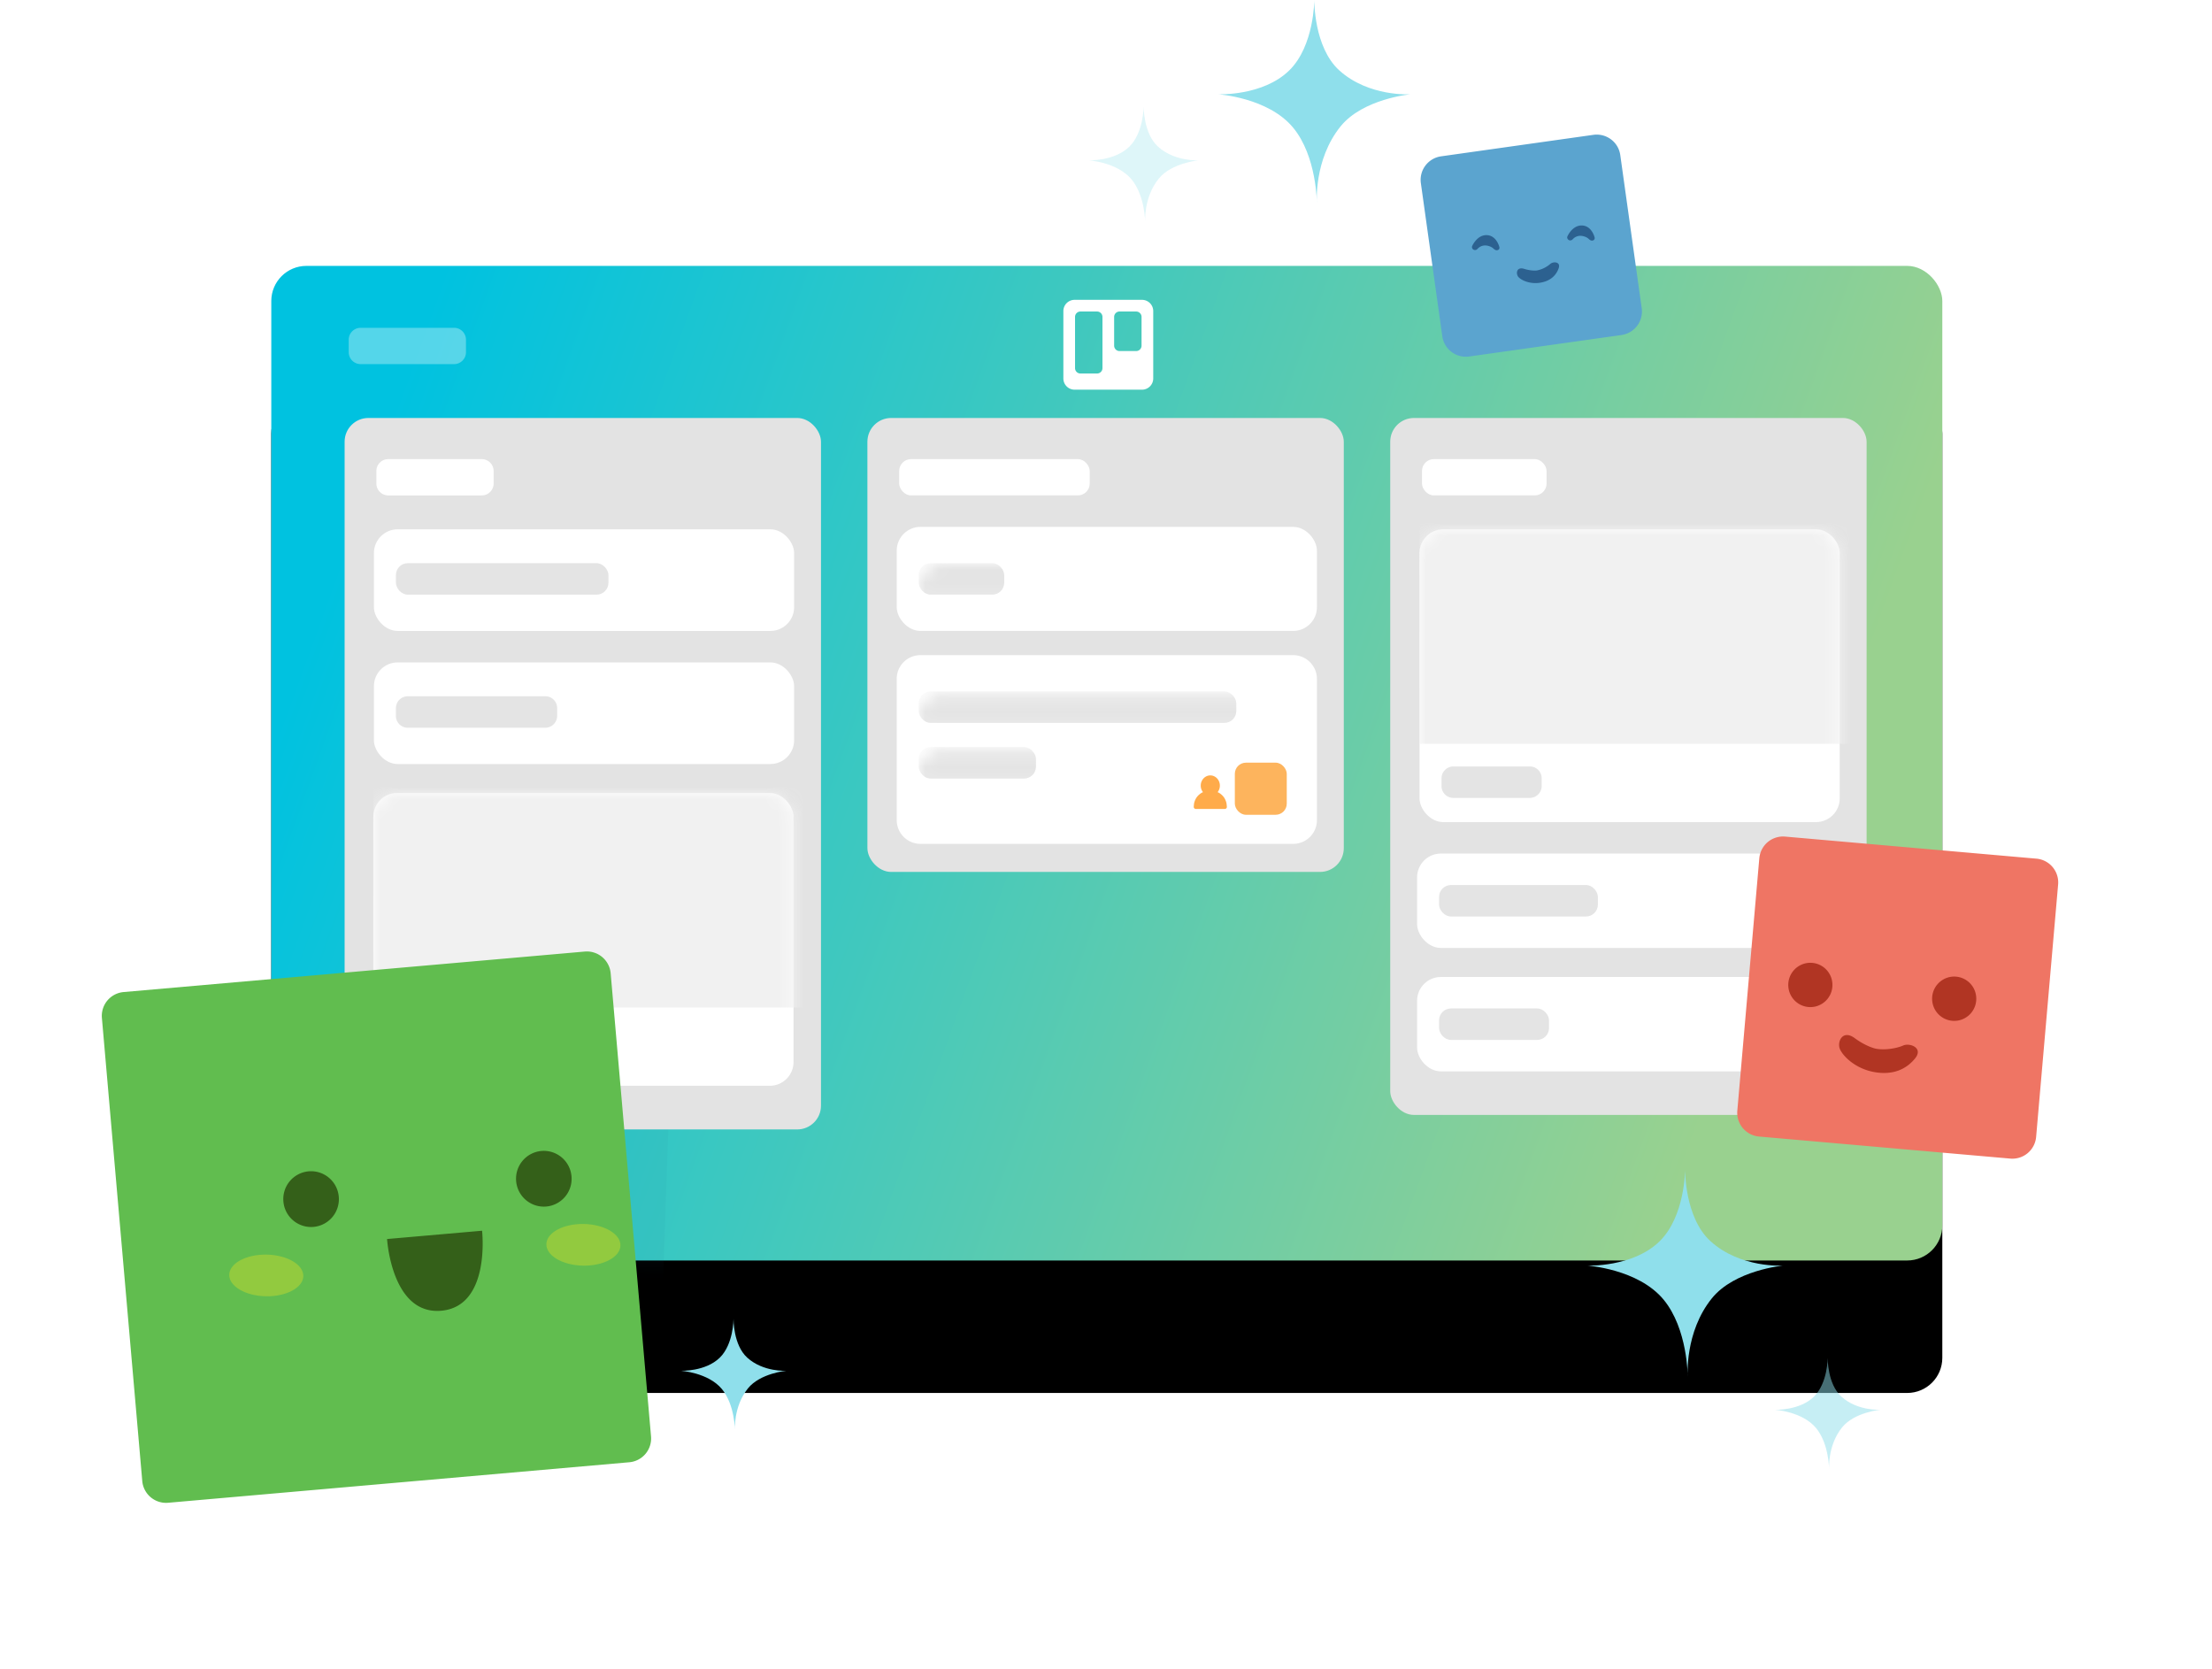 <svg width="167" height="126" xmlns="http://www.w3.org/2000/svg" xmlns:xlink="http://www.w3.org/1999/xlink"><defs><linearGradient x1="0%" y1="46.189%" x2="90.29%" y2="65.931%" id="c"><stop stop-color="#00C2E0" offset="0%"/><stop stop-color="#99D18F" offset="100%"/></linearGradient><rect id="a" x="13.281" y=".046" width="126.157" height="75.077" rx="2.65"/><filter x="-28.9%" y="-35.3%" width="157.9%" height="197.2%" filterUnits="objectBoundingBox" id="b"><feOffset dy="10" in="SourceAlpha" result="shadowOffsetOuter1"/><feGaussianBlur stdDeviation="10.5" in="shadowOffsetOuter1" result="shadowBlurOuter1"/><feColorMatrix values="0 0 0 0 0 0 0 0 0 0 0 0 0 0 0 0 0 0 0.15 0" in="shadowBlurOuter1"/></filter><rect id="e" x="0" y="0" width="31.724" height="7.855" rx="1.794"/><path d="M0 1.973C0 .984.8.183 1.796.183h28.131c.992 0 1.797.807 1.797 1.79V12.64c0 .988-.8 1.79-1.797 1.79H1.797A1.797 1.797 0 0 1 0 12.64V1.973z" id="g"/><rect id="i" x="0" y="0" width="31.724" height="22.103" rx="1.794"/><rect id="k" x="0" y="0" width="31.724" height="7.124" rx="1.794"/><rect id="l" x="0" y="0" width="31.724" height="7.124" rx="1.794"/><rect id="m" x="0" y="0" width="31.724" height="22.103" rx="1.794"/><path id="o" d="M2.077.093H0v1.142h2.077z"/></defs><g fill="none" fill-rule="evenodd"><g transform="translate(7.201 20.025)"><mask id="d" fill="#fff"><use xlink:href="#a"/></mask><use fill="#000" filter="url(#b)" xlink:href="#a"/><use fill="url(#c)" xlink:href="#a"/><path d="M4.21 61.286c0-.996.805-1.802 1.807-1.802l34.941.005c.999 0 1.808.808 1.808 1.801l.005 35.095c0 .995-.805 1.801-1.808 1.801l-34.94-.004a1.806 1.806 0 0 1-1.81-1.802L4.21 61.286z" fill="#125C82" opacity=".222" mask="url(#d)" transform="rotate(2 23.49 78.835)"/><g mask="url(#d)"><g transform="translate(58.286 11.526)"><rect fill="#E3E3E3" width="35.966" height="34.267" rx="1.794"/><g transform="translate(2.213 8.22)"><mask id="f" fill="#fff"><use xlink:href="#e"/></mask><use fill="#FFF" xlink:href="#e"/><rect fill="#E4E4E4" mask="url(#f)" x="1.66" y="2.74" width="6.455" height="2.375" rx=".897"/></g><g transform="translate(2.213 17.719)"><mask id="h" fill="#fff"><use xlink:href="#g"/></mask><use fill="#FFF" xlink:href="#g"/><rect fill="#E4E4E4" mask="url(#h)" x="1.66" y="2.923" width="23.977" height="2.375" rx=".897"/><rect fill="#E4E4E4" mask="url(#h)" x="1.66" y="7.124" width="8.853" height="2.375" rx=".897"/></g><rect fill="#FFF" x="2.398" y="3.105" width="14.386" height="2.74" rx=".897"/></g><g transform="translate(97.757 11.526)"><rect fill="#E3E3E3" width="35.966" height="52.609" rx="1.794"/><g transform="translate(2.213 8.403)"><mask id="j" fill="#fff"><use xlink:href="#i"/></mask><use fill="#FFF" xlink:href="#i"/><path fill="#F1F1F1" mask="url(#j)" d="M.011-.71h34.42v16.905H.012z"/><path d="M1.66 18.8a.9.9 0 0 1 .897-.898h5.768c.495 0 .897.392.897.897v.58a.9.9 0 0 1-.897.897H2.557a.891.891 0 0 1-.897-.898V18.8z" fill="#E4E4E4" mask="url(#j)"/></g><g transform="translate(2.029 32.88)"><use fill="#FFF" xlink:href="#k"/><rect fill="#E4E4E4" x="1.66" y="2.375" width="11.989" height="2.375" rx=".897"/></g><g transform="translate(2.029 42.197)"><use fill="#FFF" xlink:href="#l"/><rect fill="#E4E4E4" x="1.66" y="2.375" width="8.3" height="2.375" rx=".897"/></g><rect fill="#FFF" x="2.398" y="3.105" width="9.406" height="2.74" rx=".897"/></g><g transform="translate(18.816 4.715)"><rect fill="#E3E3E3" y="6.811" width="35.966" height="53.705" rx="1.794"/><g transform="translate(2.213 15.032)"><rect fill="#FFF" y=".183" width="31.724" height="7.672" rx="1.794"/><rect fill="#E4E4E4" x="1.66" y="2.74" width="16.046" height="2.375" rx=".897"/></g><g transform="translate(2.213 25.078)"><rect fill="#FFF" y=".183" width="31.724" height="7.672" rx="1.794"/><path d="M1.66 3.638a.9.9 0 0 1 .895-.898h10.383a.89.89 0 0 1 .895.898v.579a.9.9 0 0 1-.895.898H2.555a.89.89 0 0 1-.895-.898v-.58z" fill="#E4E4E4"/></g><g transform="translate(1.998 34.608)"><rect fill="#E4E4E4" x="1.691" y="18.054" width="8.3" height="2.375" rx=".897"/></g><g transform="translate(2.169 35.118)"><mask id="n" fill="#fff"><use xlink:href="#m"/></mask><use fill="#FFF" xlink:href="#m"/><path fill="#F1F1F1" mask="url(#n)" d="M.011-.71h34.42v16.905H.012z"/><rect fill="#E4E4E4" mask="url(#n)" x="1.66" y="17.902" width="7.562" height="2.375" rx=".897"/></g><path d="M2.398 10.814c0-.495.403-.897.897-.897h7.058a.9.9 0 0 1 .898.897v.946a.898.898 0 0 1-.898.897H3.295a.9.9 0 0 1-.897-.897v-.946z" fill="#FFF"/><path d="M.31.903c0-.496.403-.898.898-.898h7.058a.9.9 0 0 1 .897.898v.945a.898.898 0 0 1-.897.897H1.208a.9.9 0 0 1-.898-.897V.903z" fill="#FFF" opacity=".33"/></g></g><path d="M.492 56.813a1.804 1.804 0 0 1 1.645-1.953l34.808-3.056a1.804 1.804 0 0 1 1.957 1.636l3.048 34.961a1.804 1.804 0 0 1-1.645 1.953L5.497 93.411a1.804 1.804 0 0 1-1.957-1.637L.492 56.813z" fill="#61BD4F"/><g fill="#F8E71C" opacity=".321"><path d="M15.699 76.302c-.015.868-1.28 1.55-2.823 1.523-1.545-.028-2.784-.754-2.77-1.623.016-.868 1.28-1.55 2.824-1.522 1.544.027 2.784.753 2.769 1.622M39.64 73.99c-.014.868-1.278 1.55-2.823 1.523-1.544-.028-2.784-.754-2.768-1.623.014-.868 1.279-1.55 2.823-1.523 1.544.028 2.784.754 2.769 1.622"/></g><g fill="#346019"><path d="M18.375 70.307a2.101 2.101 0 0 1-1.907 2.281 2.101 2.101 0 0 1-2.273-1.915 2.101 2.101 0 0 1 1.906-2.28 2.101 2.101 0 0 1 2.274 1.914M35.946 68.77a2.101 2.101 0 0 1-1.906 2.28 2.101 2.101 0 0 1-2.273-1.914 2.101 2.101 0 0 1 1.906-2.28 2.101 2.101 0 0 1 2.273 1.914M22.022 73.503l7.172-.627s.664 5.712-3.085 6.04c-3.75.328-4.087-5.413-4.087-5.413"/></g><path d="M73.928 2.608a.848.848 0 0 0-.848.848v5.086c0 .468.38.848.848.848h5.089c.468 0 .848-.38.848-.848V3.456a.848.848 0 0 0-.848-.848h-5.089zm3.393.882a.407.407 0 0 0-.407.407v2.17c0 .225.182.407.407.407h1.255a.407.407 0 0 0 .407-.407v-2.17a.407.407 0 0 0-.407-.407h-1.255zm-2.952 0a.407.407 0 0 0-.407.407v3.865c0 .225.182.407.407.407h1.256a.407.407 0 0 0 .407-.407V3.897a.407.407 0 0 0-.407-.407h-1.256z" fill="#FFF"/><rect fill="#FDB45D" x="86.026" y="37.545" width="3.92" height="3.934" rx=".84"/></g><path d="M132.824 64.788a1.799 1.799 0 0 1 1.945-1.638l18.981 1.666a1.802 1.802 0 0 1 1.632 1.953l-1.66 19.05a1.799 1.799 0 0 1-1.946 1.638l-18.98-1.666a1.802 1.802 0 0 1-1.633-1.953l1.66-19.05z" fill="#EF7564"/><path d="M141.636 79.163c.69.124 1.556-.027 2.052-.244.497-.217 1.546.176.894.977-.651.802-1.653 1.285-3.082 1.029-1.43-.257-2.356-1.194-2.59-1.732-.235-.537.192-1.507 1.114-.83.922.676 1.612.8 1.612.8M149.195 75.219a1.67 1.67 0 0 1-1.488 1.834 1.668 1.668 0 0 1-1.828-1.493 1.67 1.67 0 0 1 1.488-1.835 1.668 1.668 0 0 1 1.828 1.494M138.335 74.179a1.67 1.67 0 0 1-1.488 1.834 1.668 1.668 0 0 1-1.828-1.493 1.67 1.67 0 0 1 1.488-1.835 1.668 1.668 0 0 1 1.828 1.494" fill="#B13523"/><g><path d="M107.272 13.829a1.794 1.794 0 0 1 1.537-2.03l11.482-1.62c.986-.138 1.897.54 2.035 1.526l1.618 11.555a1.794 1.794 0 0 1-1.537 2.03l-11.482 1.619a1.794 1.794 0 0 1-2.035-1.526l-1.618-11.554z" fill="#5BA4CF"/><path d="M111.156 18.55s.372-.84 1.108-.8c.736.038.937.908.937.908s.029.124-.068.19c-.104.071-.23.062-.384-.086-.172-.165-.442-.225-.578-.232a.766.766 0 0 0-.617.251c-.213.236-.52-.017-.398-.231M118.346 17.821s.372-.839 1.108-.8c.736.039.937.908.937.908s.03.124-.068.19c-.104.072-.23.062-.384-.086-.172-.164-.442-.224-.578-.231a.766.766 0 0 0-.617.25c-.213.237-.52-.017-.398-.23M116.032 20.415a2.17 2.17 0 0 0 1.007-.49c.216-.2.822-.186.63.34-.191.527-.618.953-1.395 1.076-.777.124-1.417-.19-1.632-.424-.215-.233-.168-.805.423-.624.592.182.967.122.967.122" fill="#2C6190"/></g><g fill="#8FDFEB"><path d="M134.615 95.535s-3.653.34-5.372 2.467c-2.071 2.563-1.825 5.9-1.825 5.9s.006-3.593-1.825-5.803c-1.924-2.322-5.766-2.564-5.766-2.564s3.447.145 5.47-1.838c1.924-1.886 1.924-5.41 1.924-5.41s-.05 3.621 1.923 5.41c2.257 2.046 5.471 1.838 5.471 1.838"/><path d="M141.968 106.416s-1.967.183-2.893 1.329c-1.117 1.38-.983 3.177-.983 3.177s.002-1.935-.984-3.126c-1.036-1.25-3.106-1.38-3.106-1.38s1.858.078 2.947-.99c1.037-1.016 1.037-2.916 1.037-2.916s-.028 1.952 1.035 2.916c1.216 1.101 2.947.99 2.947.99" opacity=".5"/><path d="M59.362 103.473s-1.968.183-2.894 1.329c-1.116 1.38-.983 3.178-.983 3.178s.002-1.935-.983-3.127c-1.036-1.25-3.107-1.38-3.107-1.38s1.858.078 2.948-.99c1.036-1.016 1.036-2.916 1.036-2.916s-.027 1.952 1.036 2.916c1.216 1.102 2.947.99 2.947.99M106.483 7.118s-3.585.334-5.273 2.421c-2.034 2.516-1.791 5.792-1.791 5.792s.003-3.527-1.793-5.698c-1.887-2.278-5.66-2.515-5.66-2.515s3.385.142 5.37-1.804C99.226 3.462 99.226 0 99.226 0s-.05 3.557 1.887 5.314c2.216 2.007 5.37 1.804 5.37 1.804"/><path d="M90.5 12.101s-2.053.191-3.02 1.386c-1.164 1.44-1.024 3.315-1.024 3.315s.001-2.018-1.027-3.26c-1.08-1.305-3.24-1.44-3.24-1.44s1.938.08 3.075-1.033c1.08-1.06 1.08-3.042 1.08-3.042s-.028 2.036 1.081 3.042c1.268 1.149 3.074 1.032 3.074 1.032" fill-opacity=".3"/></g><g fill="#FFAB4A"><path d="M90.823 59.797a.786.786 0 0 1-.17-.496.791.791 0 0 1 .211-.543.743.743 0 0 1 .23-.166.66.66 0 0 1 .28-.06c.1 0 .194.02.281.06a.743.743 0 0 1 .385.41.791.791 0 0 1 .057.299.791.791 0 0 1-.17.496.805.805 0 0 1 .176.095c.169.123.292.258.37.405.076.147.12.282.133.404l.018.184a.154.154 0 0 1-.04.129.165.165 0 0 1-.126.052h-2.167a.16.16 0 0 1-.124-.052.164.164 0 0 1-.042-.129l.018-.184c.012-.122.057-.257.134-.404.077-.147.2-.282.37-.405a.805.805 0 0 1 .176-.095z"/></g></g></svg>